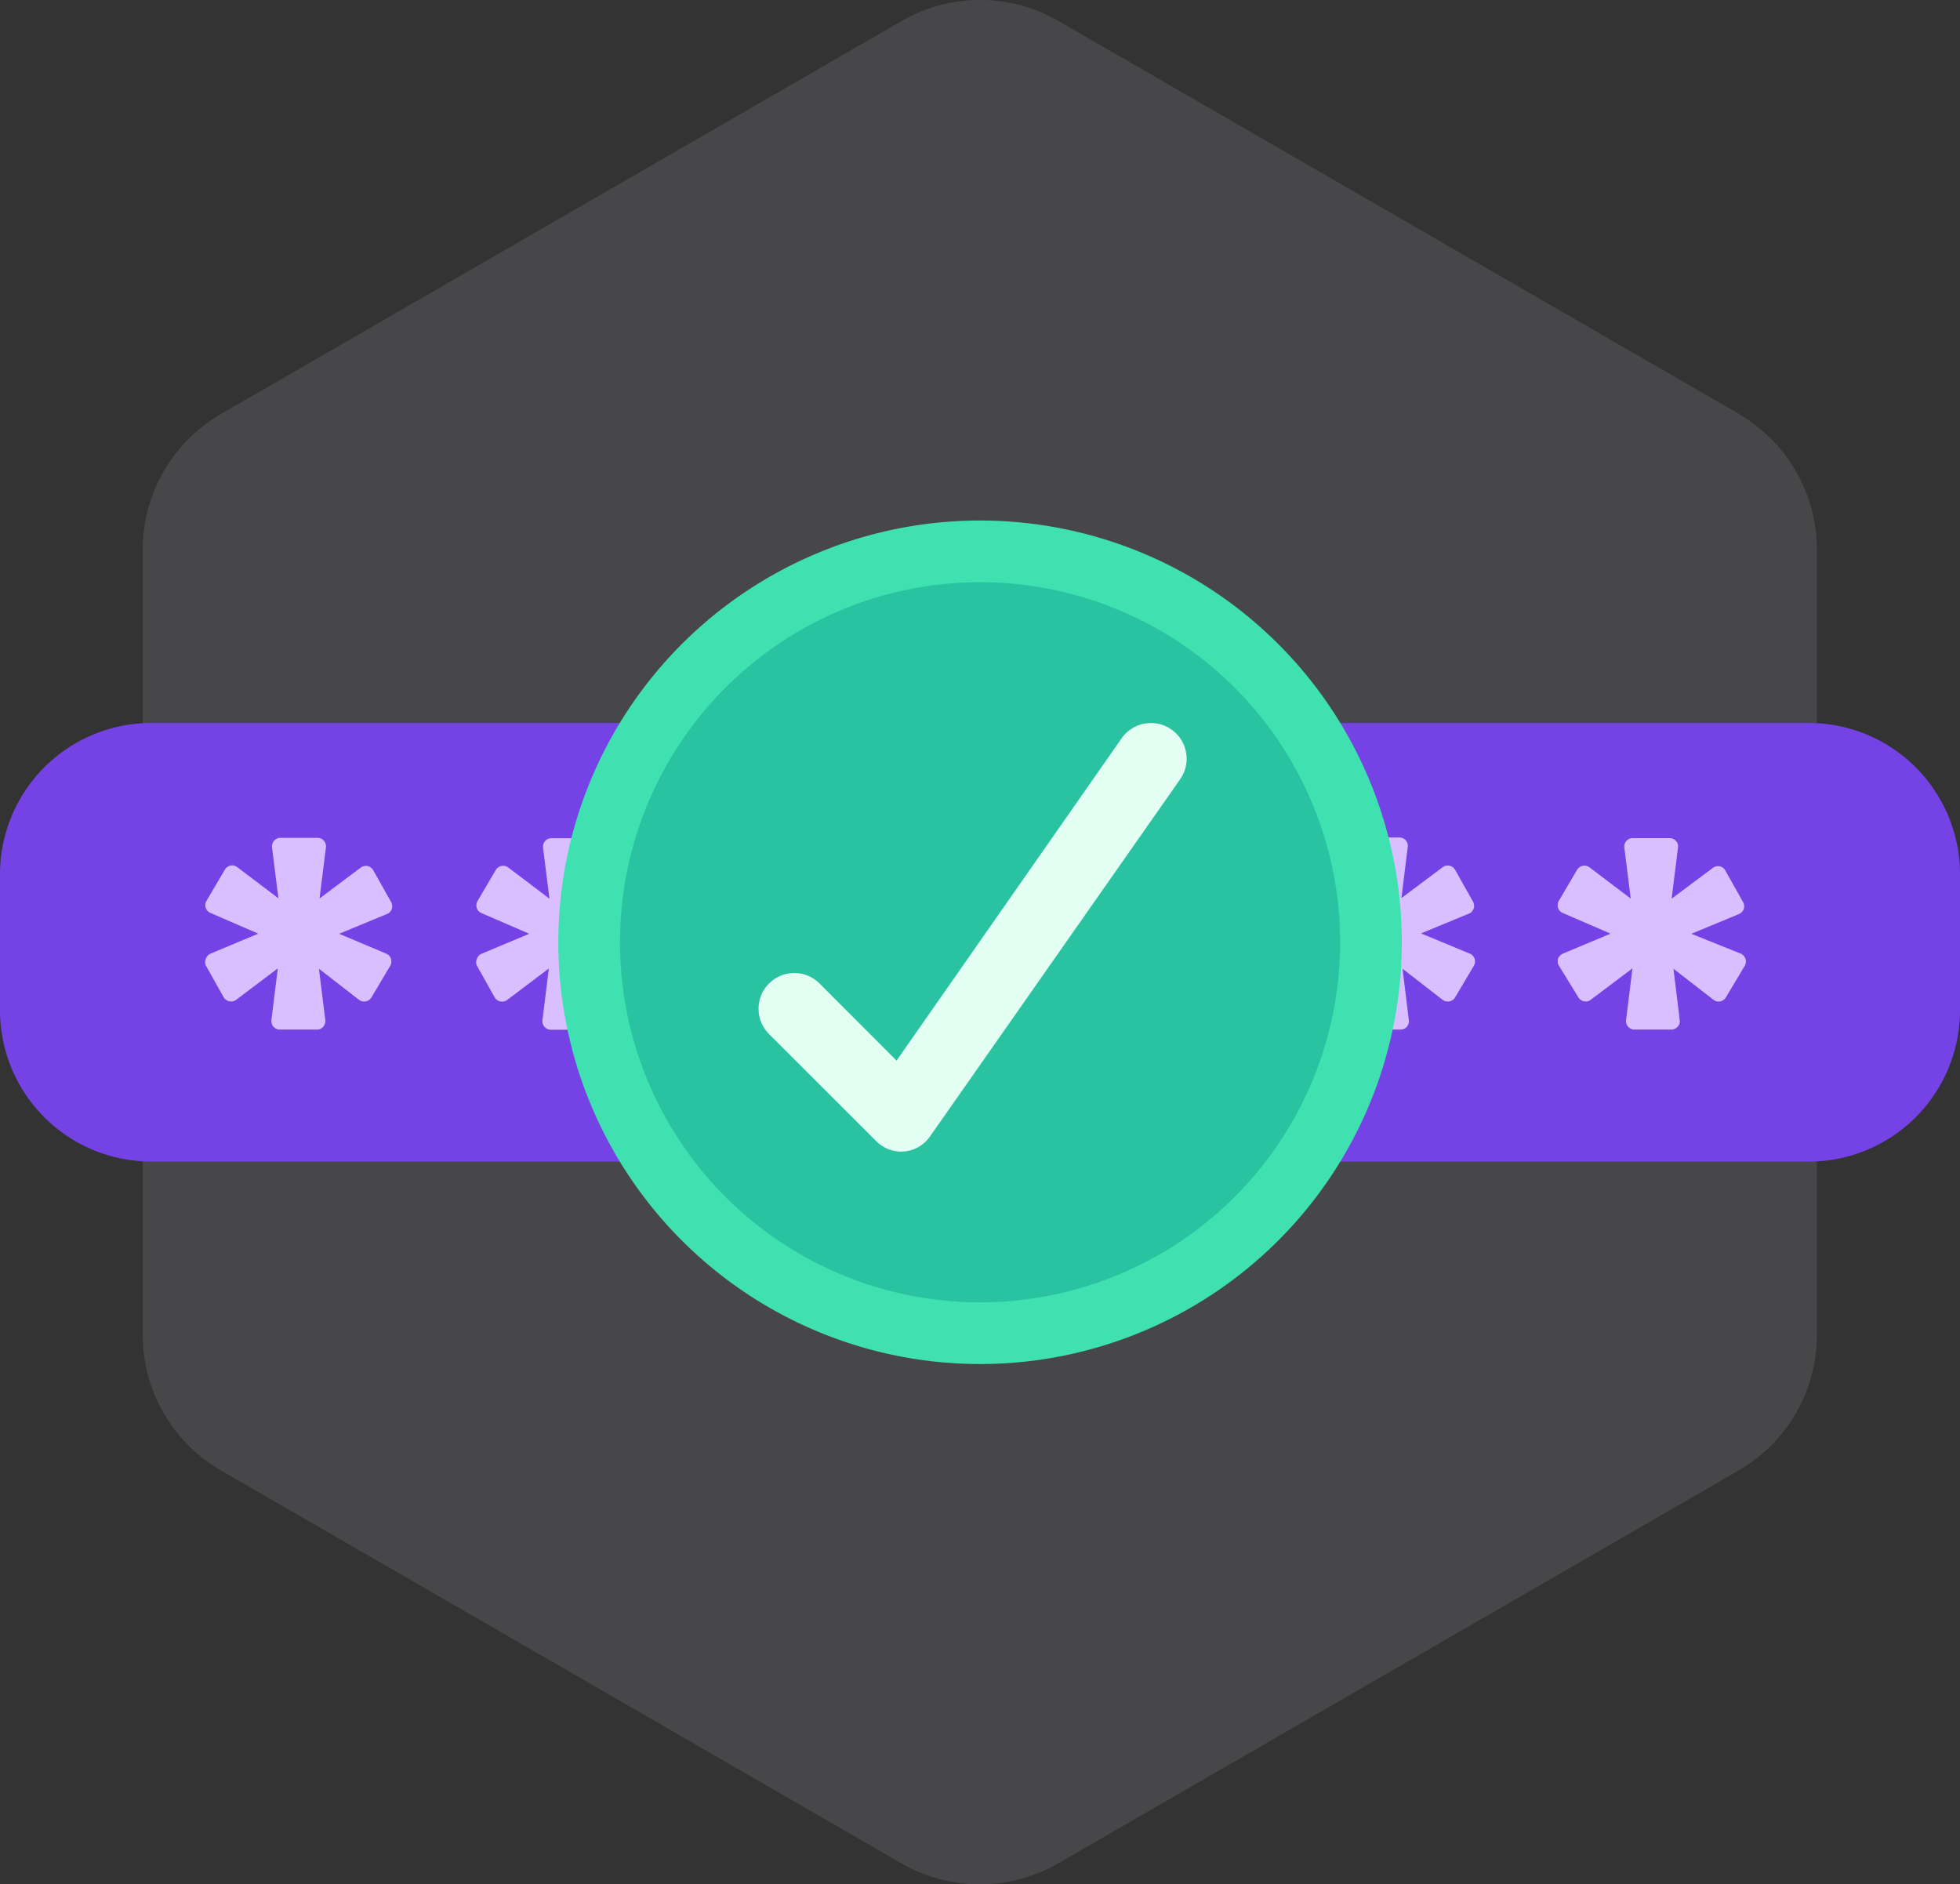<svg xmlns="http://www.w3.org/2000/svg" viewBox="0 0 159.17 153.02"><rect x="0" y="0" width="159.17" height="153.02" fill="#333333" stroke="none"/><title>marked-as-resolved</title><path d="M223.61,65.08l-55.25-31.9a12.73,12.73,0,0,0-12.72,0l-55.25,31.9A12.72,12.72,0,0,0,94,76.1v63.8a12.72,12.72,0,0,0,6.37,11l55.25,31.9a12.75,12.75,0,0,0,12.72,0l55.25-31.9a12.72,12.72,0,0,0,6.37-11V76.1a12.72,12.72,0,0,0-6.35-11Z" transform="translate(-82.41 -31.48)" fill="#bfbfc9" opacity="0.15" style="isolation:isolate"/><rect x="7.47" y="63.47" width="146.92" height="24.24" rx="7.23" ry="7.23" fill="#d9bfff"/><path d="M229.33,90.19H94.66a12.29,12.29,0,0,0-12.25,12.25v11.12a12.29,12.29,0,0,0,12.25,12.25H229.33a12.29,12.29,0,0,0,12.25-12.25V102.44A12.29,12.29,0,0,0,229.33,90.19ZM113.77,108.92a.68.68,0,0,1,.39.42.71.71,0,0,1-.06.57l-1.52,2.56a.7.7,0,0,1-.47.33.69.69,0,0,1-.55-.13l-3.25-2.52.52,4.17a.72.72,0,0,1-.17.54.68.68,0,0,1-.52.23h-3a.68.68,0,0,1-.52-.23.72.72,0,0,1-.17-.54l.52-4.2-3.38,2.55a.66.66,0,0,1-.56.12.71.71,0,0,1-.46-.33l-1.44-2.57a.65.65,0,0,1,0-.56.7.7,0,0,1,.38-.41l3.87-1.62-3.87-1.68a.68.68,0,0,1-.38-.88l.06-.12,1.48-2.52a.71.71,0,0,1,.46-.33.69.69,0,0,1,.55.13l3.34,2.53-.52-4.14a.72.72,0,0,1,.17-.54.68.68,0,0,1,.52-.23h3a.68.68,0,0,1,.52.23.72.72,0,0,1,.17.54l-.52,4.15,3.34-2.5a.7.7,0,0,1,.56-.13.72.72,0,0,1,.46.34l1.44,2.56a.69.69,0,0,1-.23.95l-.11.05-3.87,1.6Zm22,0a.69.69,0,0,1,.38.9l-.05.1-1.52,2.56a.72.72,0,0,1-.47.33.69.69,0,0,1-.55-.13l-3.25-2.52.51,4.17a.65.65,0,0,1-.17.54.66.66,0,0,1-.51.23h-3a.68.68,0,0,1-.51-.23.72.72,0,0,1-.17-.54l.52-4.2-3.38,2.55a.66.66,0,0,1-.56.12.68.68,0,0,1-.46-.33l-1.44-2.57a.65.65,0,0,1,0-.56.7.7,0,0,1,.38-.41l3.87-1.62-3.88-1.68a.67.67,0,0,1-.38-.41.71.71,0,0,1,.06-.57l1.48-2.52a.7.7,0,0,1,.47-.33.69.69,0,0,1,.55.13l3.34,2.53-.52-4.14a.69.69,0,0,1,.61-.77h3.07a.7.7,0,0,1,.52.23.67.67,0,0,1,.16.54l-.52,4.15,3.35-2.5a.69.69,0,0,1,.55-.13.67.67,0,0,1,.46.34l1.45,2.56a.69.69,0,0,1-.23.95l-.11.05-3.87,1.6Zm22,0a.73.73,0,0,1,.39.42.67.67,0,0,1-.07.57l-1.52,2.56a.71.71,0,0,1-.46.33.69.69,0,0,1-.55-.13l-3.26-2.52.52,4.17a.72.72,0,0,1-.17.54.68.68,0,0,1-.51.23h-3a.7.7,0,0,1-.52-.23.67.67,0,0,1-.16-.54l.52-4.2-3.39,2.55a.64.64,0,0,1-.55.12.66.66,0,0,1-.46-.33l-1.45-2.57a.73.73,0,0,1,0-.56.75.75,0,0,1,.39-.41l3.87-1.62-3.88-1.68a.67.67,0,0,1-.38-.41.71.71,0,0,1,.06-.57l1.48-2.52a.71.71,0,0,1,.46-.33.67.67,0,0,1,.55.13l3.34,2.53-.51-4.14a.67.67,0,0,1,.16-.54.7.7,0,0,1,.52-.23h3a.68.68,0,0,1,.51.23.72.72,0,0,1,.17.54l-.52,4.15,3.35-2.5a.68.68,0,0,1,.55-.13.7.7,0,0,1,.46.34l1.44,2.56a.67.67,0,0,1,.05.57.7.7,0,0,1-.38.41l-3.87,1.6Zm22,0a.69.69,0,0,1,.38.9l-.05.1-1.52,2.56a.69.69,0,0,1-.95.24l-.05,0-3.25-2.52.52,4.17a.72.72,0,0,1-.17.54.68.68,0,0,1-.52.23h-3a.68.68,0,0,1-.52-.23.72.72,0,0,1-.17-.54l.52-4.2-3.38,2.55a.66.66,0,0,1-.56.12.71.71,0,0,1-.46-.33l-1.44-2.57a.68.68,0,0,1,.21-.94l.13-.06,3.87-1.62-3.88-1.68a.67.67,0,0,1-.38-.41.71.71,0,0,1,.06-.57l1.48-2.52a.71.71,0,0,1,.46-.33.69.69,0,0,1,.55.13l3.34,2.53-.52-4.14a.72.72,0,0,1,.17-.54.68.68,0,0,1,.52-.23h3a.68.68,0,0,1,.52.23.72.72,0,0,1,.17.54l-.52,4.15,3.34-2.5a.7.7,0,0,1,.56-.13.72.72,0,0,1,.46.34l1.44,2.56a.71.71,0,0,1,.05.57.68.68,0,0,1-.39.41l-3.87,1.6Zm22,0a.68.68,0,0,1,.39.42.71.71,0,0,1-.06.57l-1.52,2.56a.7.7,0,0,1-.47.33.69.69,0,0,1-.55-.13l-3.25-2.52.51,4.17a.67.67,0,0,1-.16.54.68.68,0,0,1-.52.23h-3a.68.68,0,0,1-.52-.23.72.72,0,0,1-.17-.54l.52-4.2-3.38,2.55a.66.66,0,0,1-.56.12.71.71,0,0,1-.46-.33L187,109.89a.65.65,0,0,1,0-.56.7.7,0,0,1,.38-.41l3.87-1.62-3.87-1.68a.69.69,0,0,1-.39-.41.67.67,0,0,1,.07-.57l1.48-2.52a.68.68,0,0,1,.93-.25l.07,0,3.34,2.53-.52-4.14a.72.72,0,0,1,.17-.54.68.68,0,0,1,.52-.23h3a.68.68,0,0,1,.52.23.67.67,0,0,1,.16.54l-.51,4.15,3.34-2.5a.7.7,0,0,1,.56-.13.72.72,0,0,1,.46.34l1.44,2.56a.69.69,0,0,1-.23.95l-.11.05-3.87,1.6Zm22,0a.73.73,0,0,1,.39.42.71.71,0,0,1-.06.57l-1.53,2.56a.71.71,0,0,1-.46.33.69.69,0,0,1-.55-.13l-3.25-2.52.51,4.17a.65.65,0,0,1-.17.54.68.68,0,0,1-.51.23h-3a.69.69,0,0,1-.68-.77l.52-4.2-3.39,2.55a.63.63,0,0,1-.55.12.68.68,0,0,1-.46-.33L209,109.89a.69.69,0,0,1-.06-.56.75.75,0,0,1,.39-.41l3.87-1.62-3.88-1.68a.67.67,0,0,1-.38-.41.71.71,0,0,1,.06-.57l1.48-2.52a.7.7,0,0,1,.47-.33.69.69,0,0,1,.55.13l3.34,2.53-.52-4.14a.69.69,0,0,1,.61-.77H218a.68.68,0,0,1,.51.23.65.65,0,0,1,.17.54l-.52,4.15,3.35-2.5a.69.69,0,0,1,.55-.13.67.67,0,0,1,.46.34l1.44,2.56a.71.71,0,0,1,.06.57.75.75,0,0,1-.39.41l-3.87,1.6Z" transform="translate(-82.41 -31.48)" fill="#7542e5"/><path d="M162,142.25A34.25,34.25,0,1,1,196.25,108,34.25,34.25,0,0,1,162,142.25Z" transform="translate(-82.41 -31.48)" fill="#3fe1b0"/><path d="M162,137.24A29.24,29.24,0,1,1,191.24,108,29.24,29.24,0,0,1,162,137.24Z" transform="translate(-82.41 -31.48)" fill="#2ac3a2"/><path d="M155.57,125a2.87,2.87,0,0,1-2-.85l-8.71-8.7a2.9,2.9,0,0,1,4.11-4.1h0l6.25,6.26L173.5,91.43a2.9,2.9,0,0,1,4.75,3.33l-20.31,29a2.86,2.86,0,0,1-2.12,1.23Z" transform="translate(-82.41 -31.48)" fill="#e3fff3"/></svg>